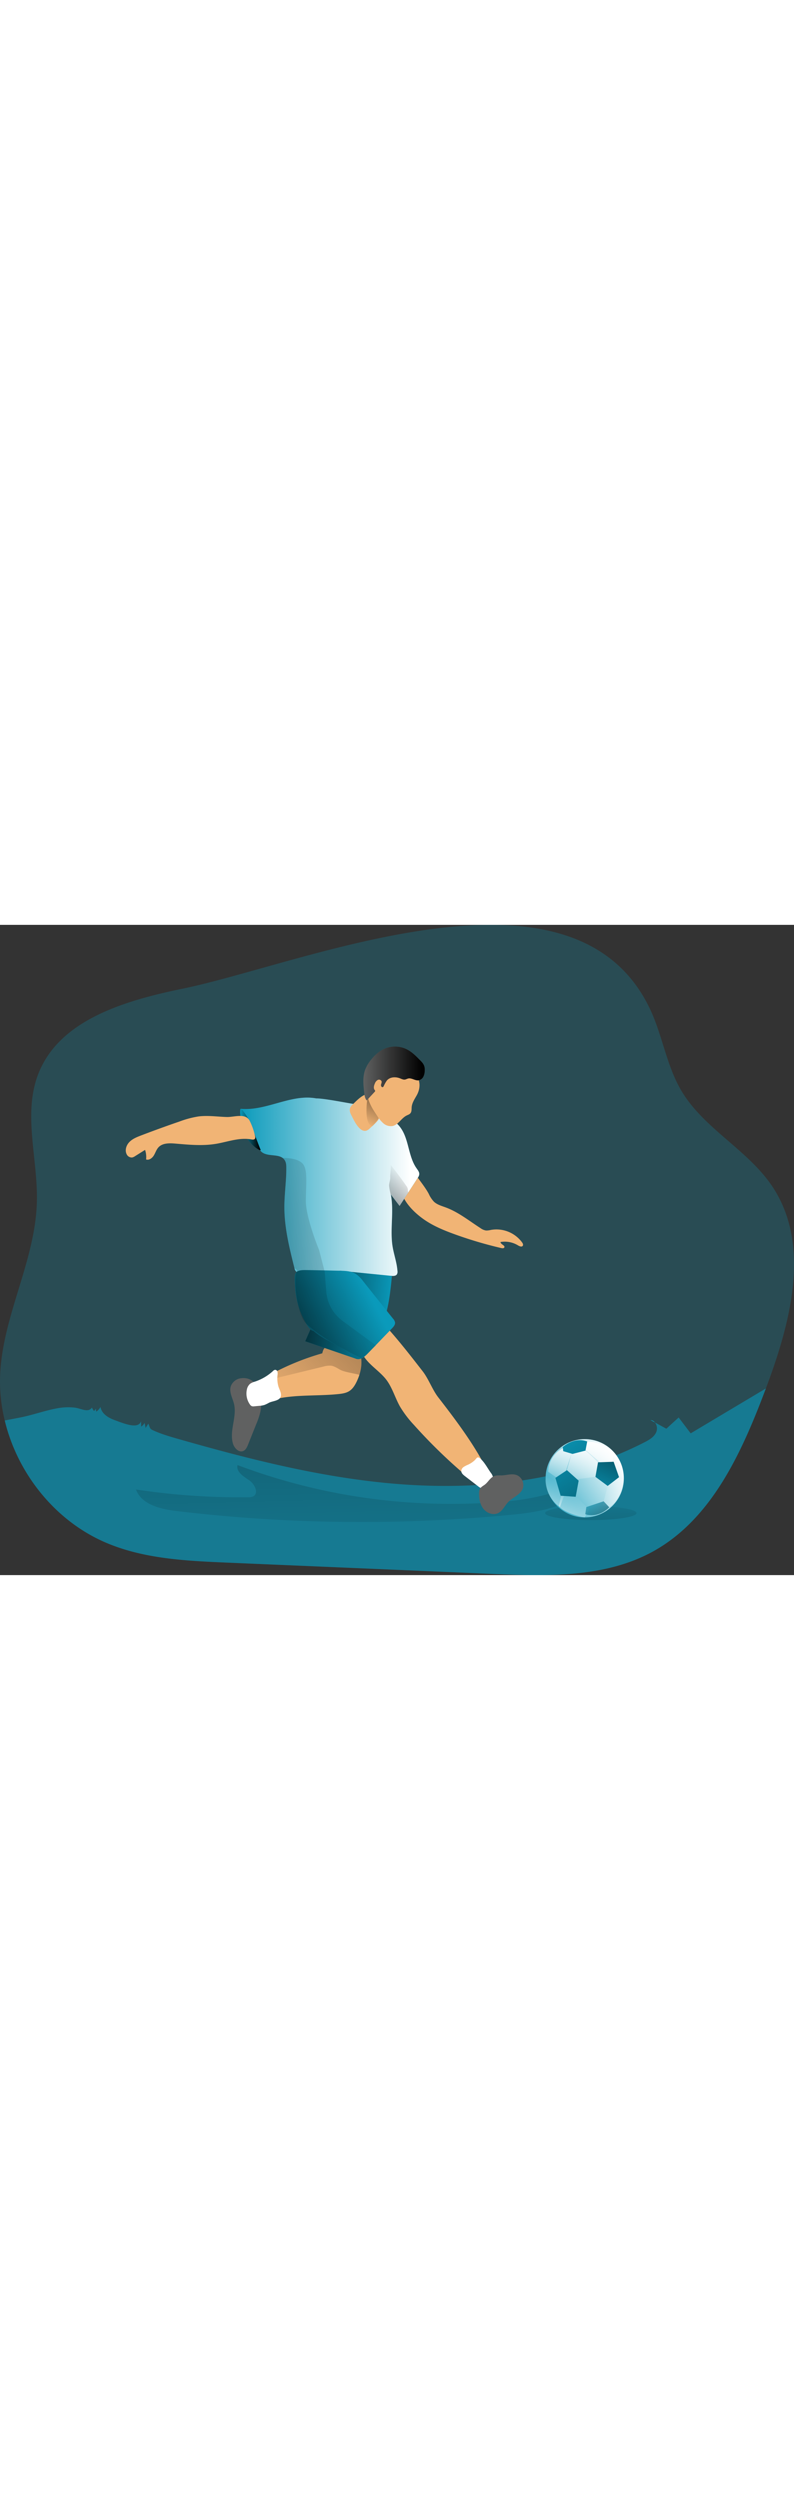 <svg id="Layer_1" data-name="Layer 1" xmlns="http://www.w3.org/2000/svg" xmlns:xlink="http://www.w3.org/1999/xlink" viewBox="0 0 580.54 475.1" data-imageid="soccer-monochromatic" imageName="Soccer" class="illustrations_image" style="width: 151px;"><rect x="0" y="0" width="580.54" height="475.1" fill="#333333" stroke="none"/><defs><linearGradient id="linear-gradient" x1="432.31" y1="413.63" x2="428.55" y2="612.06" gradientUnits="userSpaceOnUse"><stop offset="0" stop-color="#010101" stop-opacity="0"/><stop offset="0.95" stop-color="#010101"/></linearGradient><linearGradient id="linear-gradient-2" x1="312.38" y1="504.55" x2="297.39" y2="-99.31" xlink:href="#linear-gradient"/><linearGradient id="linear-gradient-3" x1="240.09" y1="380.93" x2="480.31" y2="144.8" xlink:href="#linear-gradient"/><linearGradient id="linear-gradient-4" x1="220.07" y1="212.23" x2="351.08" y2="212.23" gradientUnits="userSpaceOnUse"><stop offset="0" stop-color="#fff" stop-opacity="0"/><stop offset="0.95" stop-color="#fff"/></linearGradient><linearGradient id="linear-gradient-5" x1="220.1" y1="170.39" x2="235.1" y2="170.39" xlink:href="#linear-gradient"/><linearGradient id="linear-gradient-6" x1="311.77" y1="167.56" x2="335.04" y2="117.53" xlink:href="#linear-gradient"/><linearGradient id="linear-gradient-7" x1="310.16" y1="129.49" x2="355.11" y2="129.49" xlink:href="#linear-gradient"/><linearGradient id="linear-gradient-8" x1="330.86" y1="308.19" x2="235.78" y2="301.03" xlink:href="#linear-gradient"/><linearGradient id="linear-gradient-9" x1="315.02" y1="290.81" x2="215.35" y2="341.42" xlink:href="#linear-gradient"/><linearGradient id="linear-gradient-10" x1="335.49" y1="250.87" x2="-158.21" y2="369.52" xlink:href="#linear-gradient"/><linearGradient id="linear-gradient-11" x1="340.67" y1="199.96" x2="295.94" y2="267.92" xlink:href="#linear-gradient"/><linearGradient id="linear-gradient-12" x1="391.42" y1="428.41" x2="453.93" y2="386.74" xlink:href="#linear-gradient-4"/><linearGradient id="linear-gradient-13" x1="483.37" y1="430.23" x2="526.05" y2="454.25" xlink:href="#linear-gradient-4"/><linearGradient id="linear-gradient-14" x1="467.33" y1="439.23" x2="448.25" y2="466.83" xlink:href="#linear-gradient-4"/><linearGradient id="linear-gradient-15" x1="452.15" y1="428.74" x2="433.07" y2="456.34" xlink:href="#linear-gradient-4"/><linearGradient id="linear-gradient-16" x1="452.15" y1="431.85" x2="455.99" y2="393.26" xlink:href="#linear-gradient-4"/><linearGradient id="linear-gradient-17" x1="468.72" y1="433.49" x2="472.55" y2="394.89" xlink:href="#linear-gradient-4"/><linearGradient id="linear-gradient-18" x1="479.91" y1="431.37" x2="483.39" y2="396.27" xlink:href="#linear-gradient-4"/><linearGradient id="linear-gradient-19" x1="434.23" y1="422.47" x2="470.52" y2="339.92" xlink:href="#linear-gradient"/><linearGradient id="linear-gradient-20" x1="452.76" y1="384.05" x2="570.84" y2="554.27" xlink:href="#linear-gradient"/><linearGradient id="linear-gradient-21" x1="391.13" y1="375.03" x2="509.21" y2="545.25" xlink:href="#linear-gradient"/><linearGradient id="linear-gradient-22" x1="474.91" y1="439.34" x2="508.98" y2="491.29" xlink:href="#linear-gradient"/></defs><title>Soccer</title><path d="M604.51,359.61c-.14.36-.25.69-.4,1.05-17.32,45.86-39.25,94.44-82.2,118.08-35,19.24-77.12,18.05-117,16.38q-97-4.14-194-8.25c-29.78-1.27-60.28-2.68-87.8-14.12C85.61,457.21,57.44,422.28,48,383a118.88,118.88,0,0,1-3.31-34.57c2.22-42.74,25.67-82.35,26.8-125.08.83-31.41-10.35-64.16,1-93.47C87.94,90,136.37,76.1,178.31,67.46,267.16,49.13,463.41-35.4,519.62,82c9.26,19.35,12.13,41.5,23.06,60,16.52,27.92,48.8,43.24,66.73,70.29C637.63,254.89,622.56,311.68,604.51,359.61Z" transform="translate(-44.53 -20.88)" fill="#0a9abb" opacity="0.24" style="isolation:isolate" class="target-color"/><path d="M604.51,359.61c-.14.36-.25.69-.4,1.05-17.32,45.86-39.25,94.44-82.2,118.08-35,19.24-77.12,18.05-117,16.38q-97-4.14-194-8.25c-29.78-1.27-60.28-2.68-87.8-14.12C85.61,457.21,57.44,422.28,48,383c3.77-.73,7.73-1.45,11.87-2.29,9.1-1.83,17.9-5.11,27-6.69a43,43,0,0,1,12.41-.39c4.4.53,9.74,4,12.48-.07a8.75,8.75,0,0,0,1.54,2.51l1.49-1.71a3.52,3.52,0,0,0,.2,2.15,10.2,10.2,0,0,0,3-3.38c1,5.4,6.28,8.16,11,9.85,4,1.41,12.86,5.17,16.68,3a3.88,3.88,0,0,0,2-2.47l.07,4a8.16,8.16,0,0,0,2.47-2.69,28.86,28.86,0,0,1,.78,3.67l1.95-3.14c.78,1.22.83,2.87,1.87,3.87a5,5,0,0,0,1.43.87c6.36,2.95,13,4.8,19.71,6.72,49.56,14.12,99.74,26.9,151.15,31.88,64.16,6.2,131.08-.33,188.49-29.67,3.48-1.74,7.11-3.85,8.71-7.37a7.18,7.18,0,0,0-.91-7.19l8.35,4.57q4.47-4.12,9-8.2c2.94,3.85,5.84,7.7,8.79,11.58Q577,376,604.51,359.61Z" transform="translate(-44.53 -20.88)" fill="#0a9abb" opacity="0.6" style="isolation:isolate" class="target-color"/><ellipse cx="432" cy="429.78" rx="33.41" ry="5.12" fill="url(#linear-gradient)"/><path d="M218.23,415.59c-1.26,4.78,4.22,8.27,8.35,11s7.44,9.52,3.08,11.87a8,8,0,0,1-3.71.65,507.4,507.4,0,0,1-82-5.69c4.07,11.12,18,14.35,29.74,15.76a1137.88,1137.88,0,0,0,247,2.49c21.65-2.14,46.7-7.23,56.34-26.74-2.54,5.15-24.29,9.79-29.66,11.29a176.81,176.81,0,0,1-31.2,5.8,455.1,455.1,0,0,1-62.23,1.47A441.64,441.64,0,0,1,218.23,415.59Z" transform="translate(-44.53 -20.88)" fill="url(#linear-gradient-2)"/><path d="M356,237.14c6.51,4.25,13.76,7.2,21.07,9.84a300.26,300.26,0,0,0,34,10.06c.77.18,1.77.26,2.17-.43.87-1.52-2.73-2.22-2.76-4a18.66,18.66,0,0,1,12.77,2.44c1.12.69,2.82,1.39,3.52.28.48-.75,0-1.73-.52-2.45a23.32,23.32,0,0,0-22.81-9.11,12.59,12.59,0,0,1-3.6.43,9.35,9.35,0,0,1-4-1.74c-8.3-5.32-16.11-11.68-25.36-15.1-3-1.12-6.3-2-8.65-4.19a20.54,20.54,0,0,1-3.76-5.66c-2.69-5.15-8.21-11.74-12.55-18.11-.94-1.38-4.32,11.28-4.75,12.21-1.35,2.93-2.34,6.3-.78,9.25C343.47,227.37,350,233.2,356,237.14Z" transform="translate(-44.53 -20.88)" fill="#f1b475"/><path d="M220.85,352.13a9.05,9.05,0,0,0-7.63,6.06c-1.23,4.27,1.44,8.57,2.45,12.89,2.21,9.54-3.75,19.8-.7,29.11,1.05,3.21,4.29,6.42,7.41,5.12,1.86-.78,2.79-2.84,3.54-4.72l6-15a55.66,55.66,0,0,0,2.94-8.73C237,367.25,233.88,350.5,220.85,352.13Z" transform="translate(-44.53 -20.88)" fill="#606161"/><path d="M327.55,354c4,5.67,5.95,12.56,9.33,18.65a78.11,78.11,0,0,0,10.31,13.61,383.9,383.9,0,0,0,47,44.35c4.34-.31,7.43-4.84,7.61-9.19s-2-3.85-4.06-7.69c-8.73-16.19-21.42-33-32.72-47.55-4.33-5.57-7.11-13.56-11.45-19.13-8-10.29-16-20.59-24.65-30.36a5,5,0,0,0-2.45-1.81,5,5,0,0,0-3.12.68c-6.67,3.08-18.2,9.18-14.19,18.05C312.86,341.84,322.37,346.67,327.55,354Z" transform="translate(-44.53 -20.88)" fill="#f1b475"/><path d="M280.19,333.92a186.59,186.59,0,0,0-51.55,23.66,3.53,3.53,0,0,0-1.4,1.36,3.62,3.62,0,0,0,.16,2.58l1.3,4.06c.58,1.84,1.31,3.85,3,4.75,2,1,4.37.15,6.47-.64,17-6.35,35.87-4.12,53.93-6,2.72-.29,5.53-.71,7.83-2.18,2.48-1.59,4.1-4.21,5.38-6.87,2.93-6.09,4.5-13.12,2.79-19.66a4.73,4.73,0,0,0-1.13-2.28,4.87,4.87,0,0,0-2-1,58.34,58.34,0,0,0-15.27-2.73C283.92,328.65,281.43,328.09,280.19,333.92Z" transform="translate(-44.53 -20.88)" fill="#f1b475"/><path d="M307.32,349.66c-5.12-1.38-11.15-2-14.38-3.89-2-1.12-4-2.43-6.21-2.79a15.56,15.56,0,0,0-5.66.62q-15.58,3.81-31.08,7.55c-1.86.43-3.82.94-5.16,2.29-1.53,1.52-2,3.84-2.07,6a28.38,28.38,0,0,0,.87,8.57,56.42,56.42,0,0,0-5.45,1.7c-2.1.76-4.5,1.67-6.46.62-1.7-.87-2.43-2.91-3-4.76l-1.31-4a3.57,3.57,0,0,1-.14-2.58,3.4,3.4,0,0,1,1.38-1.38A187.28,187.28,0,0,1,280.2,333.9c1.23-5.81,3.74-5.26,9.47-5A60.54,60.54,0,0,1,305,331.61a5.2,5.2,0,0,1,2,1.06,4.69,4.69,0,0,1,1.13,2.28A26.47,26.47,0,0,1,307.32,349.66Z" transform="translate(-44.53 -20.88)" fill="url(#linear-gradient-3)"/><path d="M351.07,203.19a5.5,5.5,0,0,1-1.16,2.61c-2.29,3.56-4.58,7.08-6.86,10.6-2.11,3.31-4.25,6.58-6.36,9.84-2.14-2.76-4.25-5.55-6.39-8.35a8.22,8.22,0,0,1,.15.84c2.14,12.2-.84,24.91,1.12,37.18,1,6,3.13,11.8,3.56,17.86a3.82,3.82,0,0,1-.4,2.47c-.76,1.13-2.32,1.2-3.67,1.13q-30-1.1-59.83-2.15c-2.55-.1-5.12-.21-7.66-.29a3.94,3.94,0,0,1-2.36-.58,4.17,4.17,0,0,1-1.35-2.5c-3.67-14.71-7.41-29.59-7.41-44.74,0-9.62,1.49-19.17,1.42-28.79,0-1.89-.14-3.92-1.2-5.52a6.6,6.6,0,0,0-1.41-1.56c-3.93-3-11.22-1-15.4-4.39a13.81,13.81,0,0,1-3-4.07c-3.56-6.39-7.12-12.74-10.68-19.1-1.45-2.61-2.9-5.73-1.6-8.42,18.6,1.78,36.71-11,55.09-7.59,6.13,0,21.77,3.23,27.91,4.14,6.75,1,3.64,3.16,10.36,4.94,8.38,2.18,17.32,4.72,22.76,11.43,7,8.65,6,21.54,12.42,30.61C350.05,200.14,351.22,201.55,351.07,203.19Z" transform="translate(-44.53 -20.88)" fill="#0a9abb" class="target-color"/><path d="M351.07,203.19a5.5,5.5,0,0,1-1.16,2.61c-2.29,3.56-4.58,7.08-6.86,10.6-2.11,3.31-4.25,6.58-6.36,9.84-2.14-2.76-4.25-5.55-6.39-8.35a8.22,8.22,0,0,1,.15.84c2.14,12.2-.84,24.91,1.12,37.18,1,6,3.13,11.8,3.56,17.86a3.82,3.82,0,0,1-.4,2.47c-.76,1.13-2.32,1.2-3.67,1.13q-30-1.1-59.83-2.15c-2.55-.1-5.12-.21-7.66-.29a3.94,3.94,0,0,1-2.36-.58,4.17,4.17,0,0,1-1.35-2.5c-3.67-14.71-7.41-29.59-7.41-44.74,0-9.62,1.49-19.17,1.42-28.79,0-1.89-.14-3.92-1.2-5.52a6.6,6.6,0,0,0-1.41-1.56c-3.93-3-11.22-1-15.4-4.39a13.81,13.81,0,0,1-3-4.07c-3.56-6.39-7.12-12.74-10.68-19.1-1.45-2.61-2.9-5.73-1.6-8.42,18.6,1.78,36.71-11,55.09-7.59,6.13,0,21.77,3.23,27.91,4.14,6.75,1,3.64,3.16,10.36,4.94,8.38,2.18,17.32,4.72,22.76,11.43,7,8.65,6,21.54,12.42,30.61C350.05,200.14,351.22,201.55,351.07,203.19Z" transform="translate(-44.53 -20.88)" fill="url(#linear-gradient-4)"/><path d="M220.34,160.71s-.68-5,.23-5.45,6.6,8.94,6.6,8.94,7,19.19,7.86,20.92-6-1.92-10-8.57S220.34,160.71,220.34,160.71Z" transform="translate(-44.53 -20.88)" fill="#0a9abb" class="target-color"/><path d="M220.34,160.71s-.68-5,.23-5.45,6.6,8.94,6.6,8.94,7,19.19,7.86,20.92-6-1.92-10-8.57S220.34,160.71,220.34,160.71Z" transform="translate(-44.53 -20.88)" fill="url(#linear-gradient-5)"/><path d="M302.65,151.87a7.38,7.38,0,0,0-2.24,3.11c-.51,1.8.32,3.68,1.19,5.34,1.5,2.84,6.77,15.27,12.92,9.64,4.76-4.37,7.19-6.63,7-7.86-.29-1.7-1.85-12.57-2.55-14.16a6.22,6.22,0,0,0-1.26-2C312.75,141.13,305.88,148.78,302.65,151.87Z" transform="translate(-44.53 -20.88)" fill="#f1b475"/><path d="M313.28,146.58s-3.38,20.72,3.82,21.49l7.09-9.49Z" transform="translate(-44.53 -20.88)" fill="url(#linear-gradient-6)"/><path d="M349.15,145.56c-1.53,2.71-3.36,5.41-3.62,8.51-.12,1.5.08,3.16-.84,4.35-.73,1-2,1.3-3,1.84-3.82,2-6,6.74-10.16,7.6a8.28,8.28,0,0,1-6.72-2,24.29,24.29,0,0,1-4.59-5.59c-3-4.47-6.05-9.13-6.87-14.44-1.27-8.16,3.52-16.79,11-20.32a21.43,21.43,0,0,1,23,3.72C352.17,133.68,352.25,140.1,349.15,145.56Z" transform="translate(-44.53 -20.88)" fill="#f1b475"/><path d="M355.09,127.44a10.46,10.46,0,0,1-1,4.35,4.93,4.93,0,0,1-3.44,2.66c-2.61.39-5.13-1.92-7.7-1.32-.79.18-1.51.64-2.31.76-1.29.21-2.54-.46-3.77-.93-3.17-1.21-7.19-1-9.44,1.59a21,21,0,0,0-2.34,4.14,1.48,1.48,0,0,1-.64.73c-.81.34-1.48-.83-1.33-1.69s.66-1.72.41-2.56a2.06,2.06,0,0,0-2.88-.94,5,5,0,0,0-2.09,2.67c-.66,1.49-1.11,3.35-.1,4.63a1.24,1.24,0,0,1,.38.73,1,1,0,0,1-.31.54l-5.88,6.37c-1.32-1.53-1.61-3.67-1.83-5.68-.63-5.56-1.23-11.35.64-16.62a26.5,26.5,0,0,1,5-8.18,27.3,27.3,0,0,1,7.68-6.57,19.53,19.53,0,0,1,15.25-1.35c4.38,1.45,7.65,4.35,10.83,7.56C353,121.22,355.38,122.83,355.09,127.44Z" transform="translate(-44.53 -20.88)" fill="#606161"/><path d="M355.09,127.44a10.46,10.46,0,0,1-1,4.35,4.93,4.93,0,0,1-3.44,2.66c-2.61.39-5.13-1.92-7.7-1.32-.79.18-1.51.64-2.31.76-1.29.21-2.54-.46-3.77-.93-3.17-1.21-7.19-1-9.44,1.59a21,21,0,0,0-2.34,4.14,1.48,1.48,0,0,1-.64.73c-.81.34-1.48-.83-1.33-1.69s.66-1.72.41-2.56a2.06,2.06,0,0,0-2.88-.94,5,5,0,0,0-2.09,2.67c-.66,1.49-1.11,3.35-.1,4.63a1.24,1.24,0,0,1,.38.73,1,1,0,0,1-.31.54l-5.88,6.37c-1.32-1.53-1.61-3.67-1.83-5.68-.63-5.56-1.23-11.35.64-16.62a26.5,26.5,0,0,1,5-8.18,27.3,27.3,0,0,1,7.68-6.57,19.53,19.53,0,0,1,15.25-1.35c4.38,1.45,7.65,4.35,10.83,7.56C353,121.22,355.38,122.83,355.09,127.44Z" transform="translate(-44.53 -20.88)" fill="url(#linear-gradient-7)"/><path d="M331.06,277.38s-1.71,23.31-5.78,31.46S305.07,338,305.07,338l-37.38-12.86,9.89-22.68L293,273.6Z" transform="translate(-44.53 -20.88)" fill="#0a9abb" class="target-color"/><path d="M331.06,277.38s-1.71,23.31-5.78,31.46S305.07,338,305.07,338l-37.38-12.86,9.89-22.68L293,273.6Z" transform="translate(-44.53 -20.88)" fill="url(#linear-gradient-8)"/><path d="M273.73,317.51c8.17,7.28,19.6,10.18,27.56,17.7a10.52,10.52,0,0,0,3.78,2.77c3.13,1,6.16-1.6,8.44-4l17.66-18.31c1.15-1.2,2.39-2.63,2.21-4.28a5.68,5.68,0,0,0-1.48-2.78L310,281.19a22.21,22.21,0,0,0-5.16-5.17c-3.43-2.19-7.74-2.34-11.81-2.42-8.3-.16-16.6-.38-24.9-.48-8.65-.11-8.31,2.37-7.92,10.56a61.6,61.6,0,0,0,3.49,18.58C264.72,305.11,269.9,317.51,273.73,317.51Z" transform="translate(-44.53 -20.88)" fill="#0a9abb" class="target-color"/><path d="M273.73,317.51c8.17,7.28,19.6,10.18,27.56,17.7a10.52,10.52,0,0,0,3.78,2.77c3.13,1,6.16-1.6,8.44-4l17.66-18.31c1.15-1.2,2.39-2.63,2.21-4.28a5.68,5.68,0,0,0-1.48-2.78L310,281.19a22.21,22.21,0,0,0-5.16-5.17c-3.43-2.19-7.74-2.34-11.81-2.42-8.3-.16-16.6-.38-24.9-.48-8.65-.11-8.31,2.37-7.92,10.56a61.6,61.6,0,0,0,3.49,18.58C264.72,305.11,269.9,317.51,273.73,317.51Z" transform="translate(-44.53 -20.88)" fill="url(#linear-gradient-9)"/><path d="M247.43,349.93a6.67,6.67,0,0,0,0-2.48,1.89,1.89,0,0,0-1.77-1.48,2.76,2.76,0,0,0-1.54.91,36.6,36.6,0,0,1-13.11,7.7,11.77,11.77,0,0,0-3.58,1.59,7.44,7.44,0,0,0-2.43,4.4,13.79,13.79,0,0,0,2.23,10.69,3.27,3.27,0,0,0,1.46,1.3,3.77,3.77,0,0,0,1.64.1l3.76-.35a16.26,16.26,0,0,0,3.81-.66,26.51,26.51,0,0,0,3.31-1.6c2.89-1.46,8.56-1.33,8.77-5.52.11-2.27-1.45-4.64-2-6.81A21.74,21.74,0,0,1,247.43,349.93Z" transform="translate(-44.53 -20.88)" fill="#fff"/><path d="M386.65,415.35A18,18,0,0,0,383.5,417a3.73,3.73,0,0,0-1.69,3c.06,1.53,1.37,2.67,2.58,3.61L394,431a8.56,8.56,0,0,0,2.53,1.53c2.84.92,5.78-1.32,7.31-3.88a6.45,6.45,0,0,0,1.1-4.37,8,8,0,0,0-1.6-3.13c-2.26-3.14-4.88-8.28-8-10.57-2-1.45-2.14,0-3.86,1.61A18.89,18.89,0,0,1,386.65,415.35Z" transform="translate(-44.53 -20.88)" fill="#fff"/><path d="M395.28,433.32a7.29,7.29,0,0,0-.5,3.08c0,4,.78,8.17,3.3,11.27s7.1,4.75,10.68,3c3.26-1.62,4.77-5.37,7.29-8,3.43-3.59,9-5.37,10.74-10a8,8,0,0,0-3.23-9.14c-3.69-2.38-8.4-.43-12.45-.39-3,0-5.07-.23-7.43,1.88-1.65,1.47-2.79,3.35-4.53,4.75C397.8,430.81,396,431.62,395.28,433.32Z" transform="translate(-44.53 -20.88)" fill="#606161"/><path d="M189.66,160.86a70.57,70.57,0,0,0-13.88,3.7q-14.09,4.83-28,10.15c-3,1.15-6.16,2.39-8.48,4.67s-3.62,5.91-2.26,8.87a4.14,4.14,0,0,0,4.11,2.6,6.15,6.15,0,0,0,2.18-1l7.27-4.55a16,16,0,0,1,.74,7c2.16.74,4.43-.95,5.63-2.89s1.85-4.24,3.38-5.94c2.94-3.24,8-3.15,12.35-2.78,9.85.84,19.82,1.82,29.58.21,8.63-1.42,17.25-4.85,25.85-3.27,1,.18,2.28.33,2.83-.53a2.43,2.43,0,0,0,.09-1.84,49.31,49.31,0,0,0-3.87-11.07c-3-6.13-11.42-2.73-16.92-2.92C203.39,161.05,196.51,160,189.66,160.86Z" transform="translate(-44.53 -20.88)" fill="#f1b475"/><path d="M281.94,274.32l1.14,14.51A29.49,29.49,0,0,0,295,310.24l24.5,18c-.51.77-2.94,2.43-4.85,4.6-.56.63-5.74,4.86-6.39,4.35-.51-.35-25.48-11.59-39.79-24.88-7.06-6.55-9.54-33.91-7-38.14.88-1.47-1.57-2.22-1.6-2.32-3.67-14.71-7.41-29.59-7.41-44.74,0-9.62,1.49-19.17,1.42-28.79,0-1.89-.14-3.92-1.2-5.52a6.6,6.6,0,0,0-1.41-1.56s9.47-.51,14.05,3.6,2.83,15.57,2.83,27.85,9.69,35.8,9.69,35.8Z" transform="translate(-44.53 -20.88)" fill="url(#linear-gradient-10)"/><path d="M336.69,226.24c-2.14-2.76-4.25-5.55-6.39-8.35a8.22,8.22,0,0,1,.15.84,47.6,47.6,0,0,1-1.42-7c-.18-2.32,1-4.21.8-6.53-.11-1.56.84-8.24.15-9.19q6,7.51,11.54,15.47a4.69,4.69,0,0,1,1.2,3.12,8.86,8.86,0,0,0,.33,1.85C340.94,219.71,338.8,223,336.69,226.24Z" transform="translate(-44.53 -20.88)" fill="url(#linear-gradient-11)"/><path d="M523.43,384.48c-1.09-.58-2.18-1.2-3.27-1.78A4.42,4.42,0,0,1,523.43,384.48Z" transform="translate(-44.53 -20.88)" fill="#0a9abb" class="target-color"/><circle cx="427.53" cy="404.34" r="28.6" fill="#0a9abb" class="target-color"/><circle cx="427.53" cy="404.34" r="28.6" fill="url(#linear-gradient-12)"/><path d="M485.25,444.75l3.57-13.93,7-7,4,2.81s.26,12.78-9.83,19.81Z" transform="translate(-44.53 -20.88)" fill="url(#linear-gradient-13)"/><path d="M463.91,436.44l11.5,11.63-3.35,5.75s-14.54-2.56-19-8.31l2.56-10.73Z" transform="translate(-44.53 -20.88)" fill="url(#linear-gradient-14)"/><path d="M444.23,420.08l9.45,7,3.58,10.1-3.32,9.07s-9.71-5.62-10.74-19.42Z" transform="translate(-44.53 -20.88)" fill="url(#linear-gradient-15)"/><polygon points="437.27 392.69 435.35 403.3 444.3 409.94 452.6 403.55 448.64 392.31 437.27 392.69" fill="#0a9abb" class="target-color"/><path d="M462.71,406.37l-4.94,14.82L452,425.11l-6.65-4.6s-.48-12.92,13.12-18.4Z" transform="translate(-44.53 -20.88)" fill="url(#linear-gradient-16)"/><path d="M481.75,413.75l-1.85,10.42-15,2-5.88-6.83,3.66-12.93L472.6,405A82.69,82.69,0,0,1,481.75,413.75Z" transform="translate(-44.53 -20.88)" fill="url(#linear-gradient-17)"/><path d="M493.37,407.39l-1.2,5.81-8.93.33-11.66-9.88,2.29-5.3C487.09,398.71,493.37,407.39,493.37,407.39Z" transform="translate(-44.53 -20.88)" fill="url(#linear-gradient-18)"/><path d="M473.87,398.36,472.6,405l-9.46,2.43-6.77-2-.39-2.94S464,394.78,473.87,398.36Z" transform="translate(-44.53 -20.88)" fill="#0a9abb" class="target-color"/><polygon points="406.08 404.06 414.52 398.44 423.08 406.11 420.91 417.86 409.92 417.1 406.08 404.06" fill="#0a9abb" class="target-color"/><polygon points="452.61 403.54 444.3 409.93 435.37 403.29 437.22 392.87 437.25 392.69 438.71 392.65 447.64 392.32 448.66 392.29 452.61 403.54" fill="url(#linear-gradient-19)"/><path d="M473.87,398.36,472.6,405l-9.46,2.43-6.77-2-.39-2.94S464,394.78,473.87,398.36Z" transform="translate(-44.53 -20.88)" fill="url(#linear-gradient-20)"/><polygon points="406.08 404.06 414.52 398.44 423.08 406.11 420.91 417.86 409.92 417.1 406.08 404.06" fill="url(#linear-gradient-21)"/><path d="M472.47,451.52l.76-5.24,12.66-4.22,4.09,4.35S482.69,454.59,472.47,451.52Z" transform="translate(-44.53 -20.88)" fill="#0a9abb" opacity="0.6" style="isolation:isolate" class="target-color"/><path d="M472.47,451.52l.76-5.24,12.66-4.22,4.09,4.35S482.69,454.59,472.47,451.52Z" transform="translate(-44.53 -20.88)" fill="url(#linear-gradient-22)"/></svg>